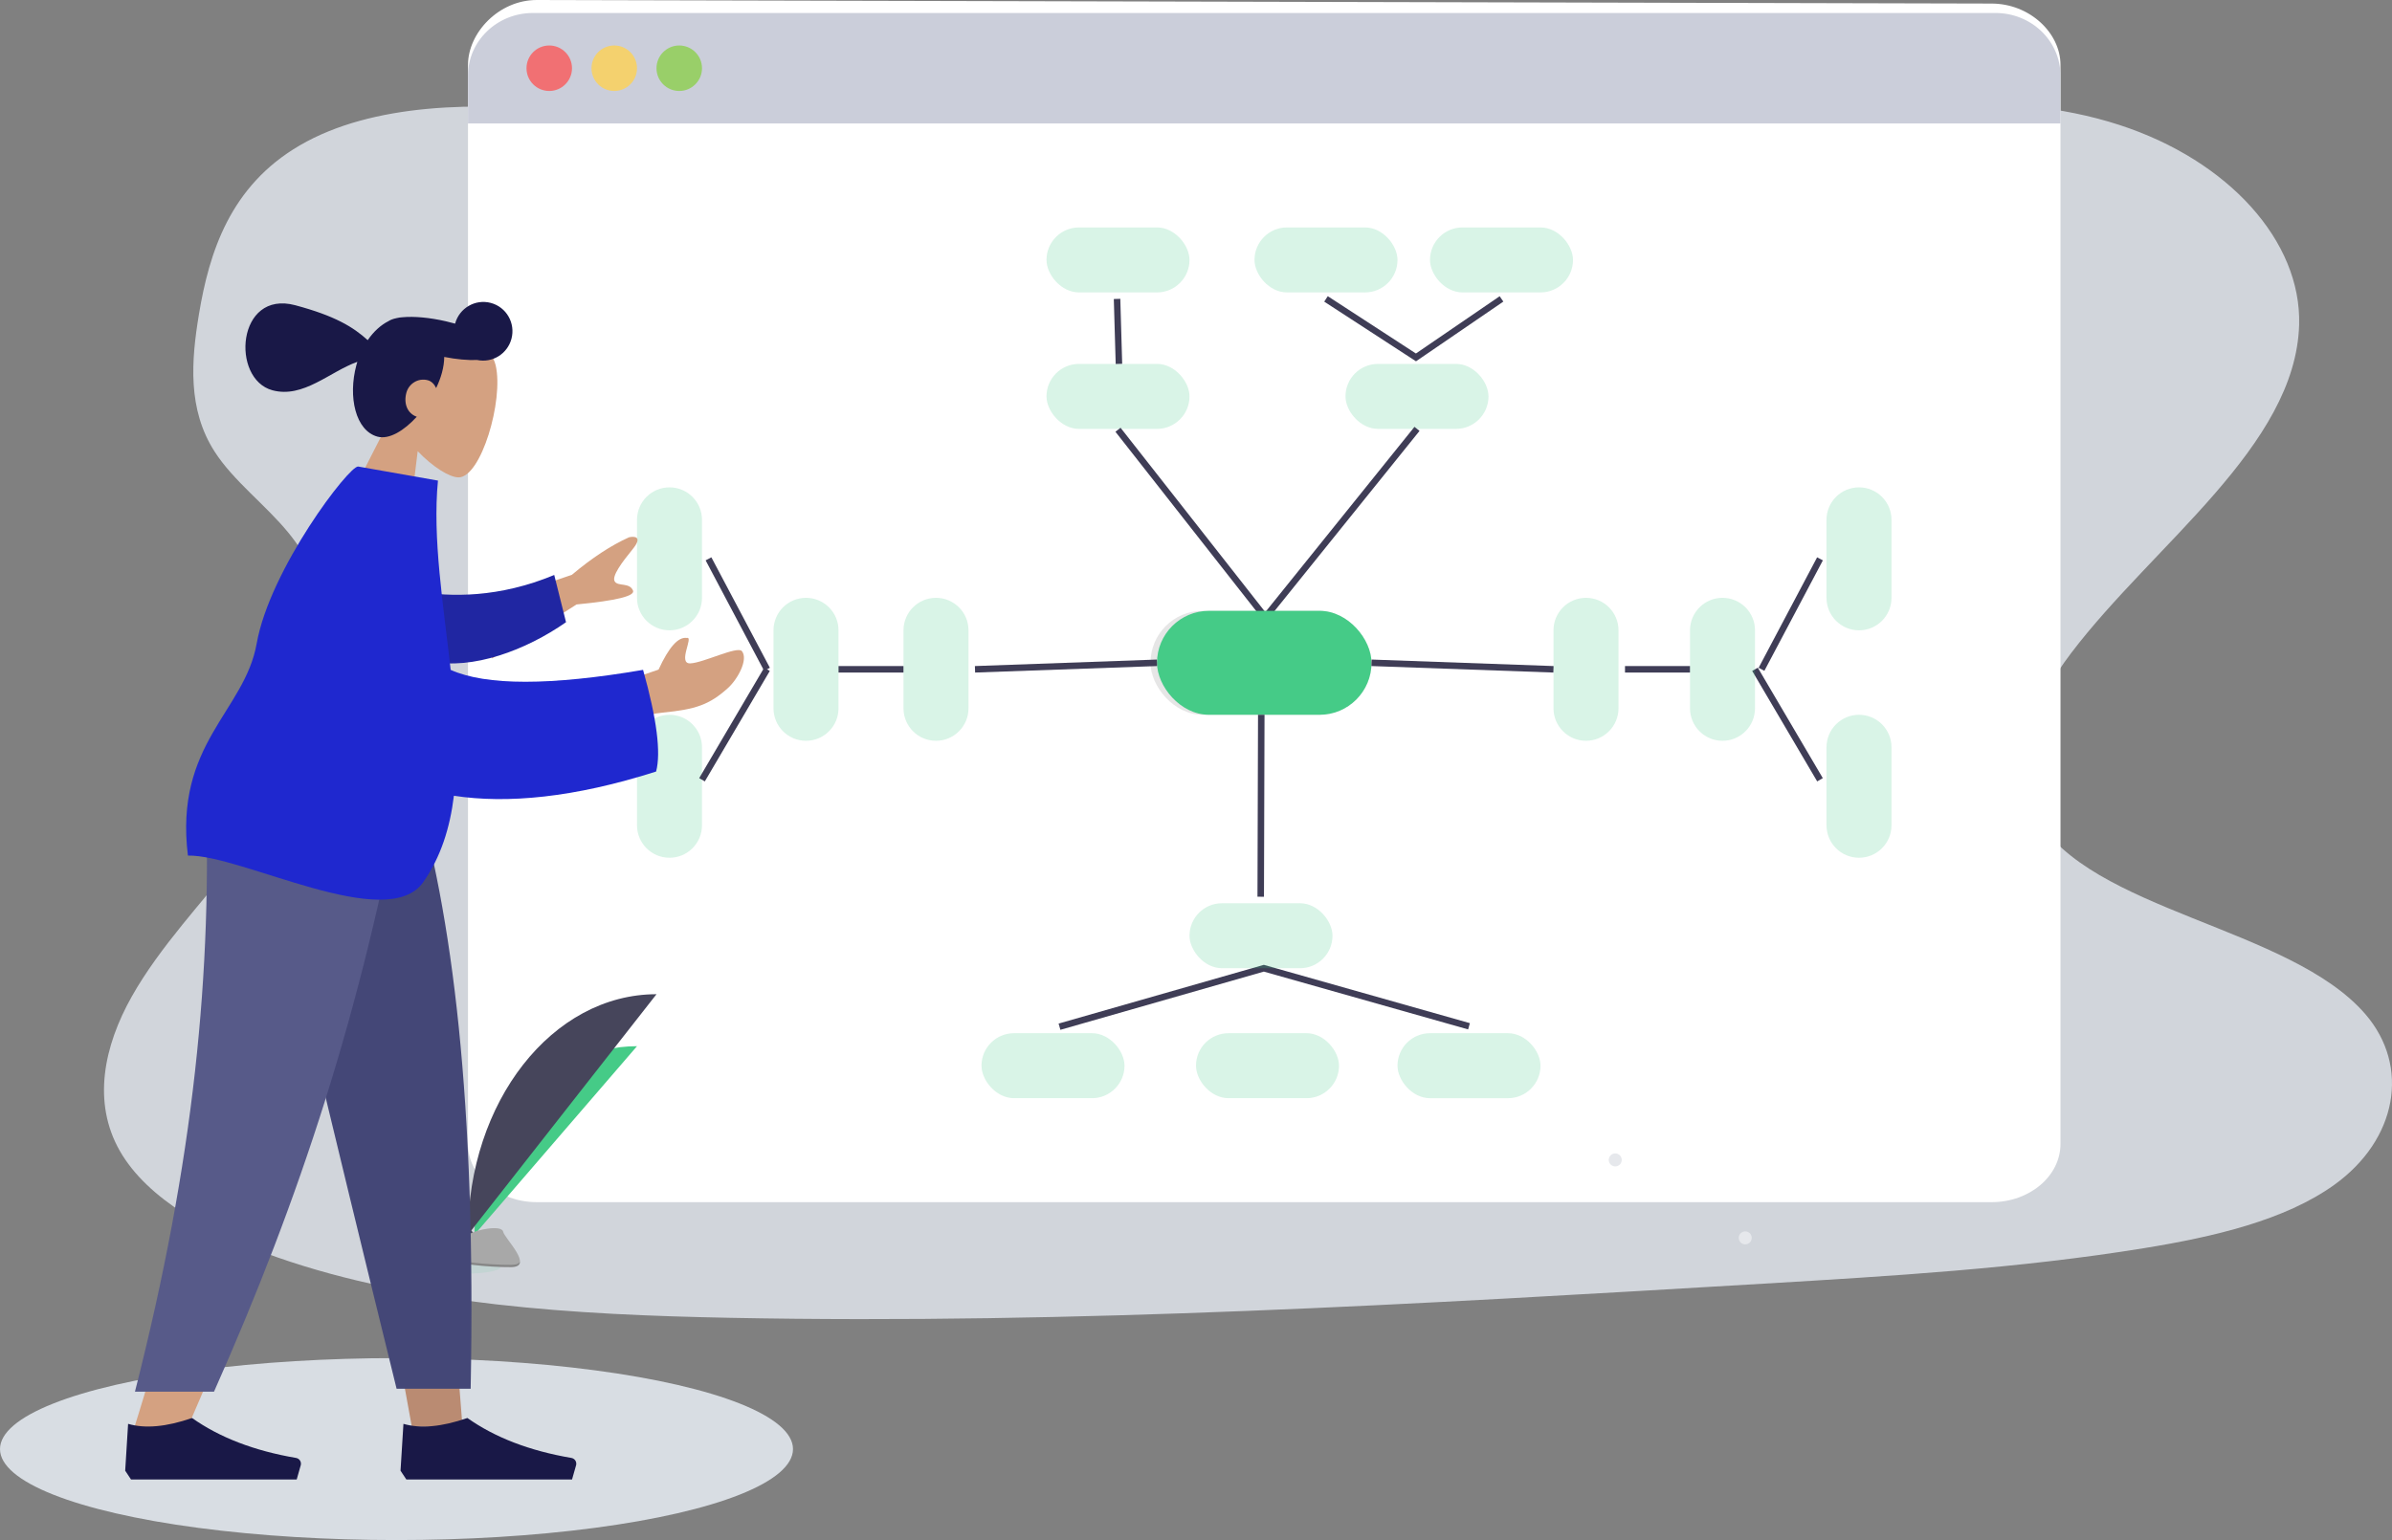 <?xml version="1.0" encoding="UTF-8"?>
<svg width="368px" height="237px" viewBox="0 0 368 237" version="1.1" xmlns="http://www.w3.org/2000/svg" xmlns:xlink="http://www.w3.org/1999/xlink">
    <rect x="0" y="0" width="368" height="237" fill="#808080" stroke="none"/>
    <!-- Generator: sketchtool 53.2 (72643) - https://sketchapp.com -->
    <title>14F2F536-B0E5-41DA-91D2-6D5846591D59</title>
    <desc>Created with sketchtool.</desc>
    <g id="Mockups" stroke="none" stroke-width="1" fill="none" fill-rule="evenodd">
        <g id="homepage" transform="translate(-138, -2211)">
            <g id="procure-to-pay" transform="translate(138, 2181)">
                <ellipse id="Oval" fill="#F0F6FE" fill-rule="nonzero" opacity="0.788" cx="61" cy="253" rx="61" ry="14"></ellipse>
                <g id="Group" opacity="0.1" transform="translate(215, 39)" fill="#45CB87" fill-rule="nonzero">
                    <path d="M0.006,0.253 C0.006,50.271 31.166,90.744 69.688,90.744" id="Path"></path>
                </g>
                <path d="M216.088,72.544 C193.527,72.716 171.849,67.621 151.121,61.943 C130.393,56.265 109.835,49.879 87.729,47.273 C73.5,45.594 57.307,45.858 46.124,52.371 C35.361,58.636 32.176,68.905 30.603,78.382 C29.42,85.513 28.843,92.995 33.008,99.482 C35.884,103.985 40.852,107.681 44.36,111.97 C56.561,126.892 48.994,146.097 36.895,161.522 C31.222,168.758 24.586,175.702 20.281,183.343 C15.976,190.984 14.165,199.625 18.435,207.113 C22.669,214.531 32.319,219.859 42.699,223.507 C63.787,230.868 88.367,232.334 112.3,232.799 C165.28,233.835 218.397,230.686 271.371,227.541 C290.973,226.375 310.664,225.203 329.881,222.077 C340.551,220.34 351.54,217.794 359.135,212.323 C368.782,205.377 370.832,194.125 363.919,186.089 C352.321,172.614 321.507,170.259 313.215,155.649 C308.652,147.607 312.715,138.325 318.637,130.502 C331.373,113.729 353.188,98.638 353.714,79.959 C354.065,67.134 342.872,54.697 326.073,49.233 C308.454,43.497 284.366,45.157 271.91,56.118 C259.081,67.405 236.012,72.395 216.088,72.544 Z" id="Path" fill="#F0F6FE" fill-rule="nonzero" opacity="0.724"></path>
                <path d="M317,39.99 L317,206.032 C317,210.971 312.265,215 306.422,215 L82.575,215 C76.732,215 72,210.984 72,206.032 L72,39.99 C72,35.041 76.732,30 82.575,30 L306.393,30.548 C312.227,30.548 317,35.041 317,39.99 Z" id="Path" fill="#FFFFFF" fill-rule="nonzero"></path>
                <path d="M317,41.629 L317,49 L72,49 L72,41.629 C72,36.312 76.465,32.002 81.973,32 L307.008,32 C309.656,31.997 312.197,33.01 314.071,34.816 C315.946,36.622 316.999,39.073 317,41.629 L317,41.629 Z" id="Path" fill="#CBCEDA" fill-rule="nonzero"></path>
                <circle id="Oval" fill="#FA5959" fill-rule="nonzero" opacity="0.8" cx="84.5" cy="40.5" r="3.5"></circle>
                <circle id="Oval" fill="#FED253" fill-rule="nonzero" opacity="0.8" cx="94.5" cy="40.5" r="3.5"></circle>
                <circle id="Oval" fill="#8CCF4D" fill-rule="nonzero" opacity="0.8" cx="104.5" cy="40.5" r="3.5"></circle>
                <rect id="Rectangle" fill="#45CB87" fill-rule="nonzero" opacity="0.2" x="161" y="86" width="22" height="10" rx="5"></rect>
                <rect id="Rectangle" fill="#45CB87" fill-rule="nonzero" opacity="0.2" x="207" y="86" width="22" height="10" rx="5"></rect>
                <polyline id="Path" stroke="#3F3D56" points="172 96.136 194.659 125 218 96"></polyline>
                <rect id="Rectangle" fill="#000000" fill-rule="nonzero" opacity="0.1" x="177" y="124" width="34" height="16" rx="8"></rect>
                <rect id="Rectangle" fill="#45CB87" fill-rule="nonzero" x="178" y="124" width="33" height="16" rx="8"></rect>
                <path d="M172.145,86 L171.855,76" id="Path" stroke="#3F3D56"></path>
                <polyline id="Path" stroke="#3F3D56" points="231 76 217.841 85 204 76"></polyline>
                <rect id="Rectangle" fill="#45CB87" fill-rule="nonzero" opacity="0.2" x="161" y="65" width="22" height="10" rx="5"></rect>
                <rect id="Rectangle" fill="#45CB87" fill-rule="nonzero" opacity="0.2" x="220" y="65" width="22" height="10" rx="5"></rect>
                <rect id="Rectangle" fill="#45CB87" fill-rule="nonzero" opacity="0.2" x="193" y="65" width="22" height="10" rx="5"></rect>
                <path d="M194.043,140 L193.957,168" id="Path" stroke="#3F3D56"></path>
                <g id="Group"></g>
                <polyline id="Path" stroke="#3F3D56" points="163 188 194.436 179 226 187.935"></polyline>
                <rect id="Rectangle" fill="#45CB87" fill-rule="nonzero" opacity="0.2" x="183" y="169" width="22" height="10" rx="5"></rect>
                <path d="M280,111 L292,111 C294.761,111 297,113.239 297,116 L297,116 C297,118.761 294.761,121 292,121 L280,121 C277.239,121 275,118.761 275,116 L275,116 C275,113.239 277.239,111 280,111 Z" id="Rectangle" fill="#45CB87" fill-rule="nonzero" opacity="0.2" transform="translate(286, 116) rotate(90) translate(-286, -116) "></path>
                <path d="M280,146 L292,146 C294.761,146 297,148.239 297,151 L297,151 C297,153.761 294.761,156 292,156 L280,156 C277.239,156 275,153.761 275,151 L275,151 C275,148.239 277.239,146 280,146 Z" id="Rectangle" fill="#45CB87" fill-rule="nonzero" opacity="0.2" transform="translate(286, 151) rotate(-90) translate(-286, -151) "></path>
                <rect id="Rectangle" fill="#45CB87" fill-rule="nonzero" opacity="0.2" x="215" y="189" width="22" height="10" rx="5"></rect>
                <rect id="Rectangle" fill="#45CB87" fill-rule="nonzero" opacity="0.2" transform="translate(162, 194) rotate(-180) translate(-162, -194) " x="151" y="189" width="22" height="10" rx="5"></rect>
                <rect id="Rectangle" fill="#45CB87" fill-rule="nonzero" opacity="0.2" transform="translate(195, 194) rotate(-180) translate(-195, -194) " x="184" y="189" width="22" height="10" rx="5"></rect>
                <path d="M270,133 L280,150" id="Path" stroke="#3F3D56"></path>
                <path d="M250,133 L260,133" id="Path" stroke="#3F3D56"></path>
                <path d="M211,132 L239,133" id="Path" stroke="#3F3D56"></path>
                <path d="M280,116 L271,133" id="Path" stroke="#3F3D56"></path>
                <path d="M238,128 L250,128 C252.761,128 255,130.239 255,133 L255,133 C255,135.761 252.761,138 250,138 L238,138 C235.239,138 233,135.761 233,133 L233,133 C233,130.239 235.239,128 238,128 Z" id="Rectangle" fill="#45CB87" fill-rule="nonzero" opacity="0.2" transform="translate(244, 133) rotate(90) translate(-244, -133) "></path>
                <path d="M259,128 L271,128 C273.761,128 276,130.239 276,133 L276,133 C276,135.761 273.761,138 271,138 L259,138 C256.239,138 254,135.761 254,133 L254,133 C254,130.239 256.239,128 259,128 Z" id="Rectangle" fill="#45CB87" fill-rule="nonzero" opacity="0.2" transform="translate(265, 133) rotate(90) translate(-265, -133) "></path>
                <path d="M97,111 L109,111 C111.761,111 114,113.239 114,116 L114,116 C114,118.761 111.761,121 109,121 L97,121 C94.239,121 92,118.761 92,116 L92,116 C92,113.239 94.239,111 97,111 Z" id="Rectangle" fill="#45CB87" fill-rule="nonzero" opacity="0.2" transform="translate(103, 116) rotate(90) translate(-103, -116) "></path>
                <path d="M97,146 L109,146 C111.761,146 114,148.239 114,151 L114,151 C114,153.761 111.761,156 109,156 L97,156 C94.239,156 92,153.761 92,151 L92,151 C92,148.239 94.239,146 97,146 Z" id="Rectangle" fill="#45CB87" fill-rule="nonzero" opacity="0.2" transform="translate(103, 151) rotate(-90) translate(-103, -151) "></path>
                <path d="M118,133 L108,150" id="Path" stroke="#3F3D56"></path>
                <path d="M139,133 L129,133" id="Path" stroke="#3F3D56"></path>
                <path d="M178,132 L150,133" id="Path" stroke="#3F3D56"></path>
                <path d="M109,116 L118,133" id="Path" stroke="#3F3D56"></path>
                <path d="M138,128 L150,128 C152.761,128 155,130.239 155,133 L155,133 C155,135.761 152.761,138 150,138 L138,138 C135.239,138 133,135.761 133,133 L133,133 C133,130.239 135.239,128 138,128 Z" id="Rectangle" fill="#45CB87" fill-rule="nonzero" opacity="0.2" transform="translate(144, 133) rotate(90) translate(-144, -133) "></path>
                <path d="M118,128 L130,128 C132.761,128 135,130.239 135,133 L135,133 C135,135.761 132.761,138 130,138 L118,138 C115.239,138 113,135.761 113,133 L113,133 C113,130.239 115.239,128 118,128 Z" id="Rectangle" fill="#45CB87" fill-rule="nonzero" opacity="0.2" transform="translate(124, 133) rotate(90) translate(-124, -133) "></path>
                <path d="M51,191 C51,207.028 60.84,220 73,220" id="Path" fill="#46455B" fill-rule="nonzero"></path>
                <path d="M73,220 C73,203.97 84.182,191 98,191" id="Path" fill="#45CB87" fill-rule="nonzero"></path>
                <path d="M58,193 C58,208.476 64.71,221 73,221" id="Path" fill="#45CB87" fill-rule="nonzero"></path>
                <path d="M72,220 C72,199.548 84.972,183 101,183" id="Path" fill="#46455B" fill-rule="nonzero"></path>
                <ellipse id="Oval" fill="#45CB87" fill-rule="nonzero" opacity="0.1" cx="71.5" cy="225" rx="5.5" ry="1"></ellipse>
                <path d="M68,220.716 C68,220.716 71.228,220.617 72.197,219.937 C73.165,219.257 77.159,218.441 77.401,219.534 C77.643,220.627 82.243,224.97 78.605,224.999 C74.967,225.028 70.14,224.44 69.172,223.858 C68.203,223.277 68,220.716 68,220.716 Z" id="Path" fill="#A8A8A8" fill-rule="nonzero"></path>
                <path d="M78.67,224.646 C75.029,224.673 70.211,224.127 69.239,223.581 C68.5,223.169 68.207,221.685 68.107,221 L68,221 C68,221 68.203,223.391 69.175,223.934 C70.146,224.477 74.965,225.026 78.605,224.999 C79.657,224.999 80.019,224.646 79.999,224.139 C79.854,224.45 79.454,224.64 78.67,224.646 Z" id="Path" fill="#000000" fill-rule="nonzero" opacity="0.2"></path>
                <circle id="Oval" fill="#E6E8EC" fill-rule="nonzero" cx="248.5" cy="208.5" r="1"></circle>
                <circle id="Oval" fill="#E6E8EC" fill-rule="nonzero" cx="268.5" cy="220.5" r="1"></circle>
                <g id="standing-3" transform="translate(19, 67)" fill-rule="nonzero">
                    <g id="Head/Front/Pony" transform="translate(37.423, 24.3) rotate(15) translate(-37.423, -24.3) translate(16.923, 4.8)">
                        <g id="Head" transform="translate(21.227, 5.345)" fill="#D4A181">
                            <path d="M3.709,15.579 C1.64,13.136 0.24,10.142 0.474,6.787 C1.148,-2.88 14.521,-0.753 17.122,4.126 C19.724,9.004 19.415,21.38 16.053,22.252 C14.712,22.599 11.856,21.747 8.949,19.984 L10.774,32.973 L0,32.973 L3.709,15.579 Z" id="Path"></path>
                        </g>
                        <path d="M28.665,20.244 C27.329,22.824 25.481,24.767 23.635,24.767 C20.129,24.767 17.636,20.05 17.636,14.979 C17.636,14.801 17.64,14.624 17.647,14.448 C13.938,17.009 11.079,22.057 6.172,22.057 C-0.505,22.057 -3.157,8.507 6.172,8.507 C12.516,8.507 15.636,9.437 18.325,10.814 C18.856,9.309 19.665,8.044 20.654,7.161 C20.892,6.891 21.256,6.633 21.727,6.394 C22.015,6.236 22.312,6.107 22.618,6.01 C24.24,5.41 26.589,4.987 29.214,4.895 C29.704,4.878 30.185,4.873 30.654,4.879 C30.662,2.391 32.669,0.376 35.143,0.376 C37.622,0.376 39.632,2.399 39.632,4.893 C39.632,7.306 37.752,9.276 35.386,9.403 C34.033,9.824 32.294,10.132 30.365,10.262 C30.552,10.971 30.654,11.776 30.654,12.685 C30.654,13.489 30.566,14.34 30.404,15.205 C29.986,14.705 29.426,14.379 28.859,14.379 C27.271,14.379 26.165,15.693 26.165,17.089 C26.165,18.86 27.181,20.141 28.665,20.244 Z" id="hair" fill="#191847"></path>
                    </g>
                    <g id="Bottom/Standing/Sweatpants" transform="translate(0, 83)">
                        <polygon id="Leg" fill="#BA8B72" points="20.089 9.9475983e-14 36.596 56.869 44.36 99.567 52.153 99.567 44.374 9.9475983e-14"></polygon>
                        <path d="M12.67,0 C13.822,29.543 13.368,45.657 13.11,48.341 C12.852,51.025 11.389,69.002 1.416,100.468 L9.521,100.468 C22.728,70.281 27.339,52.305 28.854,48.341 C30.368,44.377 34.842,28.263 41.374,0 L12.67,0 Z" id="Leg" fill="#D4A181"></path>
                        <path d="M19.734,1.13686838e-13 C24.028,19.569 31.454,50.806 42.013,93.71 L53.411,93.71 C54.253,49.673 50.672,20.689 44.47,1.13686838e-13 L19.734,1.13686838e-13 Z" id="Pant" fill="#444777"></path>
                        <path d="M12.612,0 C13.741,29.543 10.817,58.649 1.761,94.17 L13.922,94.17 C27.154,64.434 36.637,35.472 43.118,0 L12.612,0 Z" id="Pant" fill="#575A89"></path>
                        <g id="Accessories/Shoe/Flat-Simple" transform="translate(0.261, 97.864)" fill="#191847">
                            <path d="M0,8.462 L0.447,1.253 C3.066,2.019 6.345,1.718 10.286,0.352 C14.523,3.353 19.858,5.402 26.289,6.499 L26.289,6.499 C26.779,6.583 27.109,7.048 27.026,7.539 C27.02,7.571 27.013,7.602 27.004,7.633 L26.386,9.813 L10.286,9.813 L0.894,9.813 L0,8.462 Z" id="Shoe"></path>
                        </g>
                        <g id="Accessories/Shoe/Flat-Simple" transform="translate(42.62, 97.864)" fill="#191847">
                            <path d="M0,8.462 L0.447,1.253 C3.066,2.019 6.345,1.718 10.286,0.352 C14.523,3.353 19.858,5.402 26.289,6.499 L26.289,6.499 C26.779,6.583 27.109,7.048 27.026,7.539 C27.02,7.571 27.013,7.602 27.004,7.633 L26.386,9.813 L10.286,9.813 L0.894,9.813 L0,8.462 Z" id="Shoe"></path>
                        </g>
                    </g>
                    <g id="Body/Pointing-Forward" transform="translate(53.43, 71.359) rotate(10) translate(-53.43, -71.359) translate(12.93, 38.359)">
                        <path d="M36.778,19.287 L52.359,10.7 C54.95,7.604 57.503,5.2 60.017,3.487 C60.786,3.164 62.13,2.969 60.873,5.213 C59.616,7.457 58.395,9.875 59.035,10.567 C59.675,11.258 61.272,10.292 62.036,11.441 C62.545,12.207 59.817,13.417 53.853,15.071 L42.531,25.501 L36.778,19.287 Z M61.181,26.532 L68.025,22.749 C68.985,19.072 70.133,17.222 71.469,17.199 C72.495,16.719 70.708,21.365 72.653,20.962 C74.598,20.559 79.345,17.006 80.163,17.728 C81.373,18.795 80.294,22.071 79.023,23.701 C76.647,26.748 74.679,27.789 69.817,29.154 C67.274,29.867 64.526,31.297 61.57,33.443 L61.181,26.532 Z" id="Skin" fill="#D4A181"></path>
                        <path d="M29.696,15.707 C35.095,16.503 42.465,16.496 50.91,12.812 L52.852,20.048 C46.725,24.493 38.599,27.655 32.123,26.441 C27.021,25.485 25.389,18.831 29.696,15.707 Z" id="Sleeve" fill="#2026A2" transform="translate(40.036, 19.758) rotate(-9) translate(-40.036, -19.758) "></path>
                        <path d="M36.538,28.348 C42.332,29.802 52.048,28.088 65.686,23.205 C69.068,30.246 70.632,35.267 70.377,38.265 C58.678,44.415 48.65,47.156 40.389,47.337 C40.652,52.27 40.055,56.963 38.051,61.251 C33.93,70.067 9.802,61.903 1.689,63.51 C-3.391,46.908 6.432,40.161 6.44,29.539 C6.449,17.906 15.732,-1.42108547e-13 17.097,-1.42108547e-13 L29.553,-2.59011759e-14 C30.24,8.884 33.699,18.675 36.538,28.348 Z" id="Clothes" fill="#1F28CF"></path>
                    </g>
                </g>
            </g>
        </g>
    </g>
</svg>